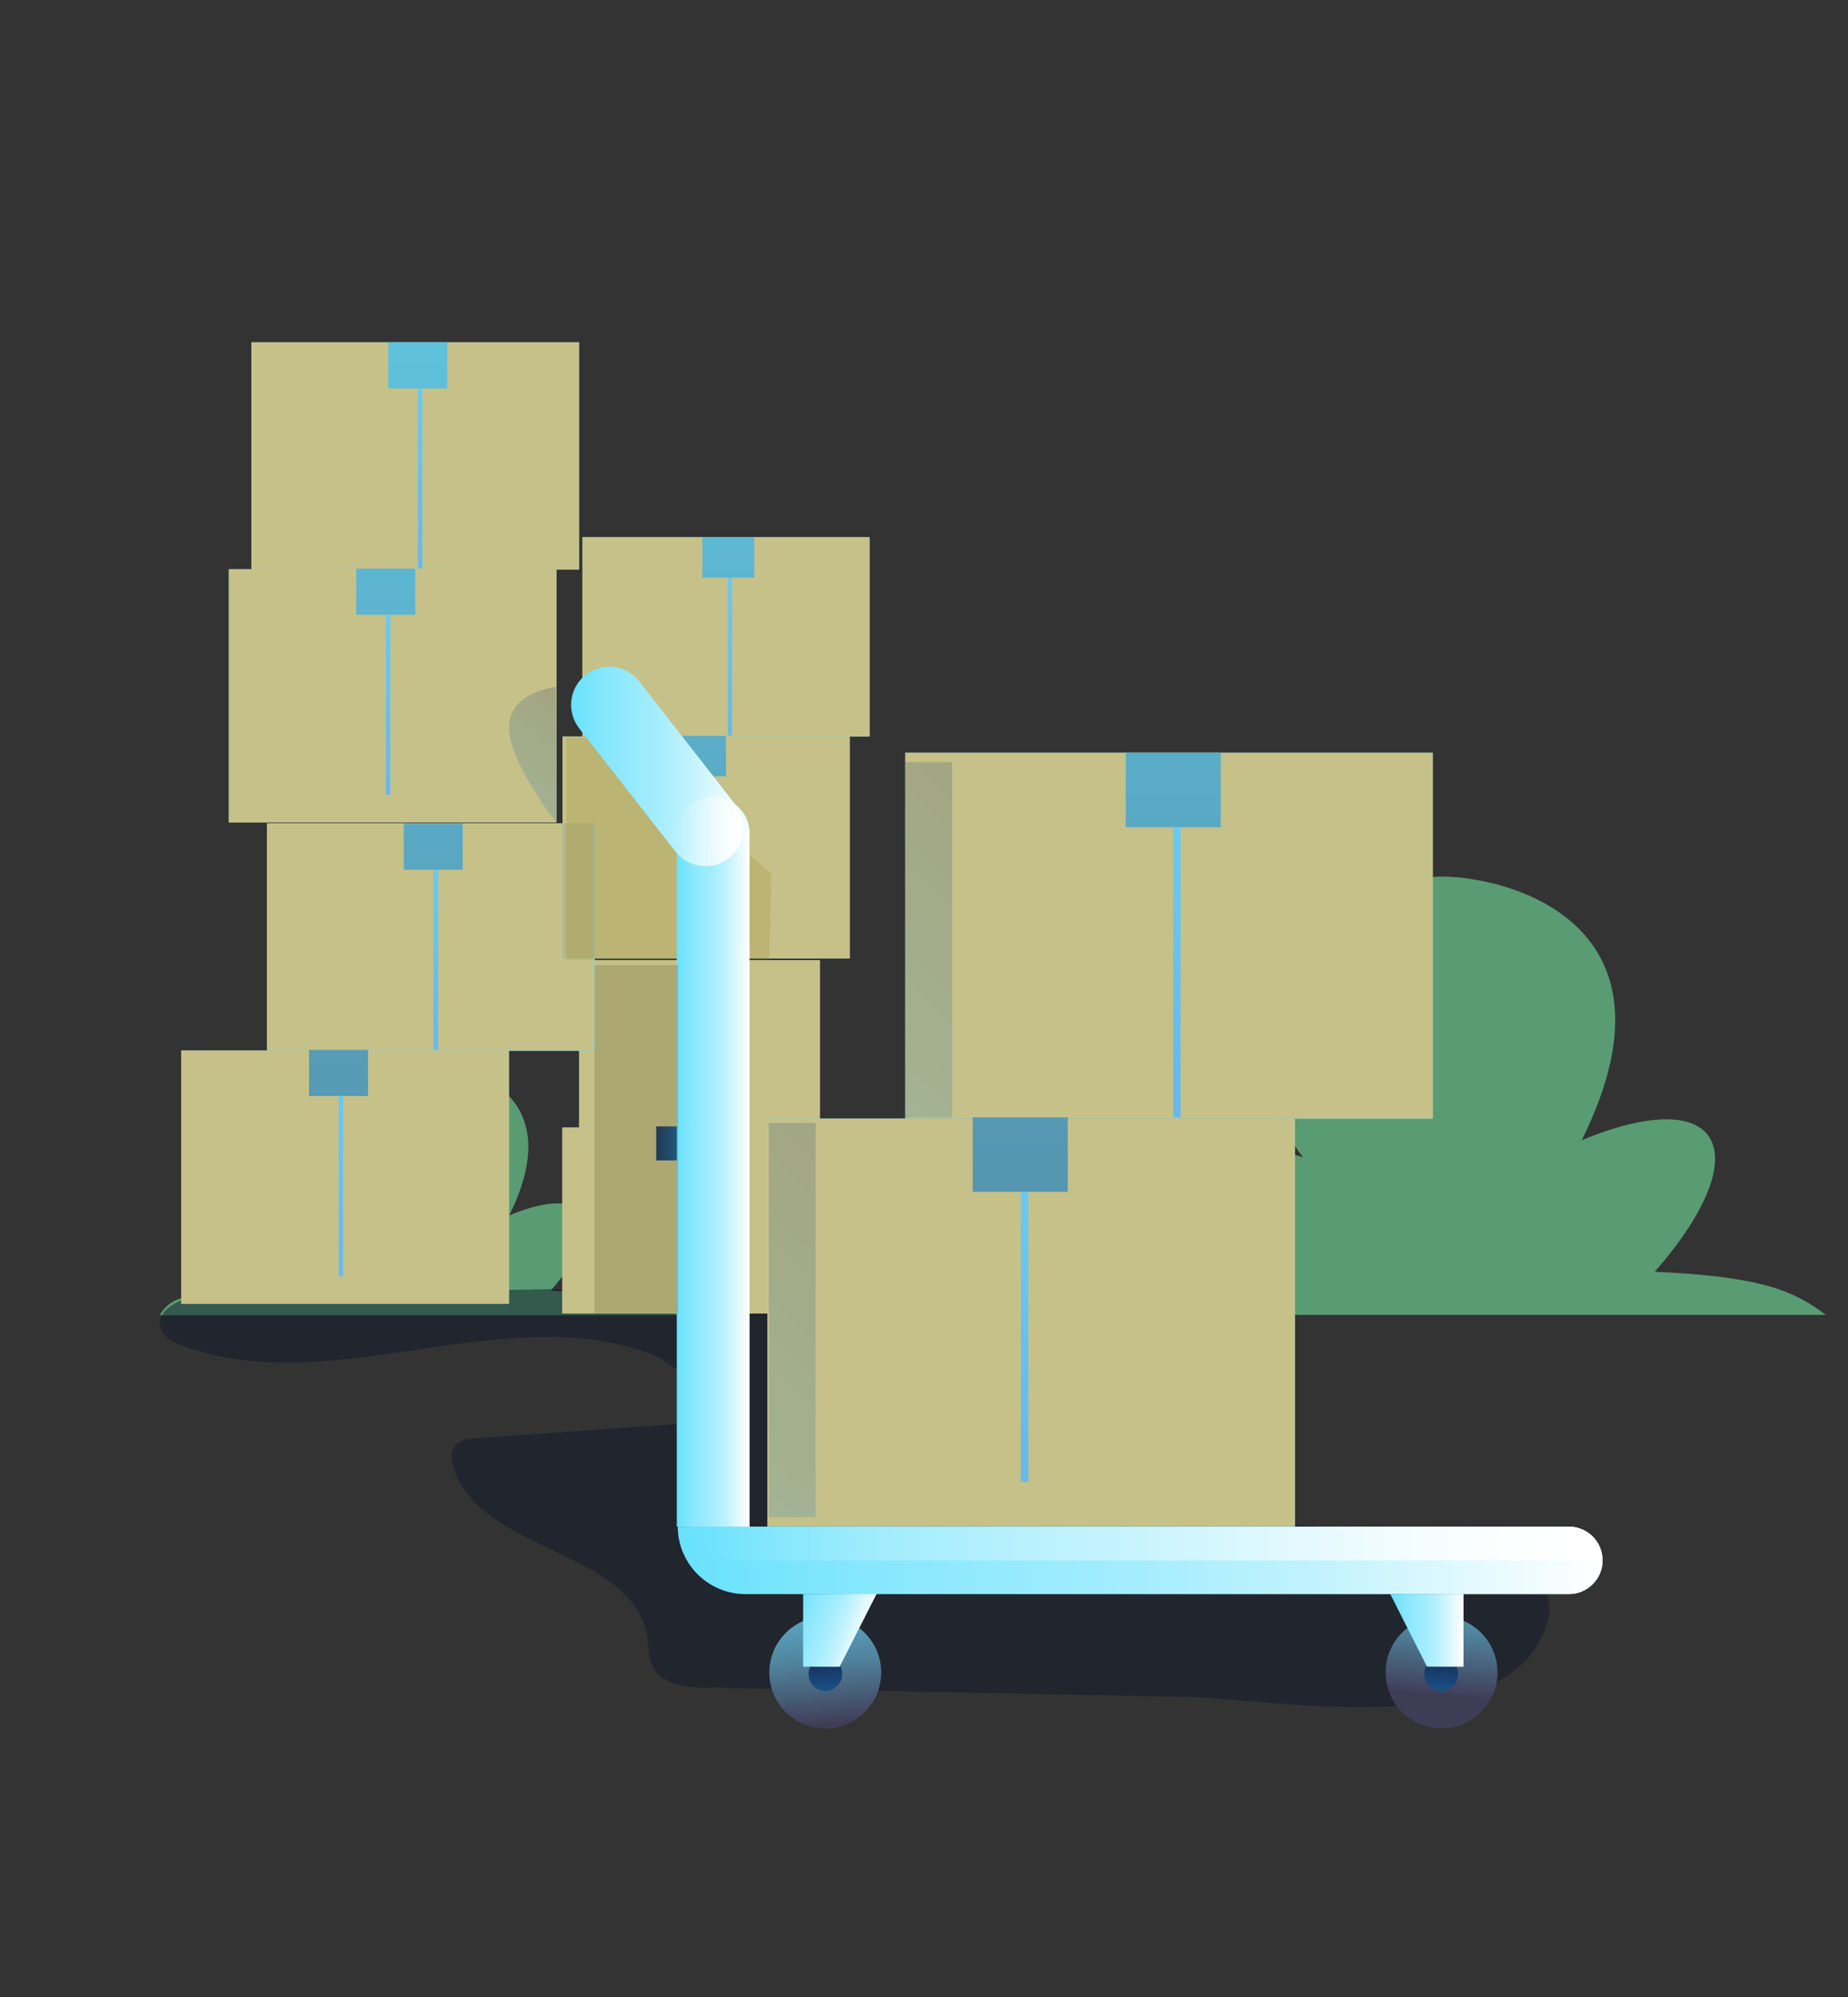 <?xml version="1.0" encoding="UTF-8"?>
<svg id="logistics" xmlns="http://www.w3.org/2000/svg" xmlns:xlink="http://www.w3.org/1999/xlink" viewBox="0 0 548.3 592.2">
  <rect x="0" y="0" width="548.3" height="592.2" fill="#333333" stroke="none"/>
  <defs>
    <style>
      .cls-1 {
        fill: url(#linear-gradient-12);
      }

      .cls-1, .cls-2, .cls-3, .cls-4, .cls-5, .cls-6, .cls-7, .cls-8, .cls-9, .cls-10, .cls-11, .cls-12, .cls-13, .cls-14, .cls-15, .cls-16, .cls-17, .cls-18, .cls-19, .cls-20, .cls-21, .cls-22, .cls-23, .cls-24, .cls-25, .cls-26, .cls-27, .cls-28, .cls-29, .cls-30, .cls-31, .cls-32, .cls-33, .cls-34, .cls-35, .cls-36, .cls-37, .cls-38, .cls-39, .cls-40, .cls-41, .cls-42 {
        stroke-width: 0px;
      }

      .cls-2 {
        fill: url(#linear-gradient-19);
      }

      .cls-3 {
        fill: url(#linear-gradient);
      }

      .cls-4 {
        fill: url(#linear-gradient-21);
      }

      .cls-5 {
        fill: url(#linear-gradient-6);
      }

      .cls-6 {
        fill: url(#linear-gradient-15);
      }

      .cls-7 {
        fill: url(#linear-gradient-11);
      }

      .cls-8 {
        fill: url(#linear-gradient-5);
      }

      .cls-9 {
        fill: url(#linear-gradient-31);
      }

      .cls-10 {
        fill: url(#linear-gradient-34);
      }

      .cls-10, .cls-27, .cls-32, .cls-34, .cls-38 {
        opacity: .2;
      }

      .cls-10, .cls-27, .cls-32, .cls-34, .cls-38, .cls-42 {
        isolation: isolate;
      }

      .cls-11 {
        fill: url(#linear-gradient-13);
      }

      .cls-12 {
        fill: url(#linear-gradient-23);
      }

      .cls-13 {
        fill: url(#linear-gradient-25);
      }

      .cls-14 {
        fill: #bab586;
      }

      .cls-15 {
        fill: url(#linear-gradient-16);
      }

      .cls-16 {
        fill: url(#linear-gradient-22);
      }

      .cls-17 {
        fill: url(#linear-gradient-32);
      }

      .cls-18 {
        fill: url(#linear-gradient-20);
      }

      .cls-19 {
        fill: url(#linear-gradient-14);
      }

      .cls-20 {
        fill: url(#linear-gradient-2);
      }

      .cls-21 {
        fill: url(#linear-gradient-7);
      }

      .cls-22 {
        fill: #c6c188;
      }

      .cls-23 {
        fill: url(#linear-gradient-3);
      }

      .cls-24 {
        fill: url(#linear-gradient-9);
      }

      .cls-25 {
        fill: url(#linear-gradient-27);
      }

      .cls-26 {
        fill: url(#linear-gradient-8);
      }

      .cls-27 {
        fill: #4c4715;
      }

      .cls-28 {
        fill: url(#linear-gradient-24);
      }

      .cls-29 {
        fill: url(#linear-gradient-26);
      }

      .cls-30 {
        fill: url(#linear-gradient-18);
      }

      .cls-31 {
        fill: #599b73;
      }

      .cls-32 {
        fill: url(#linear-gradient-17);
      }

      .cls-33 {
        fill: url(#linear-gradient-30);
      }

      .cls-34 {
        fill: #91861c;
      }

      .cls-35 {
        fill: url(#linear-gradient-29);
      }

      .cls-36 {
        fill: url(#linear-gradient-28);
      }

      .cls-37 {
        fill: url(#linear-gradient-10);
      }

      .cls-38 {
        fill: url(#linear-gradient-33);
      }

      .cls-39 {
        fill: url(#linear-gradient-4);
      }

      .cls-40 {
        fill: #68e1fd;
      }

      .cls-41 {
        fill: #c6c189;
      }

      .cls-42 {
        fill: #101828;
        opacity: .5;
      }
    </style>
    <linearGradient id="linear-gradient" x1="201.7" y1="304.3" x2="214.6" y2="304.3" gradientTransform="translate(0 594) scale(1 -1)" gradientUnits="userSpaceOnUse">
      <stop offset="0" stop-color="#183866"/>
      <stop offset="1" stop-color="#1a7fc1"/>
    </linearGradient>
    <linearGradient id="linear-gradient-2" x1="194.7" y1="254.9" x2="207.6" y2="254.9" gradientTransform="translate(0 594) scale(1 -1)" gradientUnits="userSpaceOnUse">
      <stop offset="0" stop-color="#183866"/>
      <stop offset="1" stop-color="#1a7fc1"/>
    </linearGradient>
    <linearGradient id="linear-gradient-3" x1="223.9" y1="283.1" x2="205.2" y2="278.8" gradientTransform="translate(0 594) scale(1 -1)" gradientUnits="userSpaceOnUse">
      <stop offset="0" stop-color="#68e1fd"/>
      <stop offset="1" stop-color="#69b9eb"/>
    </linearGradient>
    <linearGradient id="linear-gradient-4" x1="217" y1="233.7" x2="198.3" y2="229.4" gradientTransform="translate(0 594) scale(1 -1)" gradientUnits="userSpaceOnUse">
      <stop offset="0" stop-color="#68e1fd"/>
      <stop offset="1" stop-color="#69b9eb"/>
    </linearGradient>
    <linearGradient id="linear-gradient-5" x1="219.1" y1="794.4" x2="211.4" y2="-121.8" gradientTransform="translate(0 594) scale(1 -1)" gradientUnits="userSpaceOnUse">
      <stop offset="0" stop-color="#68e1fd"/>
      <stop offset=".2" stop-color="#65d5f1"/>
      <stop offset=".4" stop-color="#5db7d2"/>
      <stop offset=".7" stop-color="#51859f"/>
      <stop offset="1" stop-color="#404059"/>
      <stop offset="1" stop-color="#3f3d56"/>
    </linearGradient>
    <linearGradient id="linear-gradient-6" x1="211.3" y1="794.5" x2="203.6" y2="-121.7" gradientTransform="translate(0 594) scale(1 -1)" gradientUnits="userSpaceOnUse">
      <stop offset="0" stop-color="#68e1fd"/>
      <stop offset=".2" stop-color="#65d5f1"/>
      <stop offset=".4" stop-color="#5db7d2"/>
      <stop offset=".7" stop-color="#51859f"/>
      <stop offset="1" stop-color="#404059"/>
      <stop offset="1" stop-color="#3f3d56"/>
    </linearGradient>
    <linearGradient id="linear-gradient-7" x1="234.9" y1="403.4" x2="212.5" y2="398.3" gradientTransform="translate(0 594) scale(1 -1)" gradientUnits="userSpaceOnUse">
      <stop offset="0" stop-color="#68e1fd"/>
      <stop offset="1" stop-color="#69b9eb"/>
    </linearGradient>
    <linearGradient id="linear-gradient-8" x1="226.6" y1="344.6" x2="204.3" y2="339.5" gradientTransform="translate(0 594) scale(1 -1)" gradientUnits="userSpaceOnUse">
      <stop offset="0" stop-color="#68e1fd"/>
      <stop offset="1" stop-color="#69b9eb"/>
    </linearGradient>
    <linearGradient id="linear-gradient-9" x1="132.4" y1="795.2" x2="124.7" y2="-121.1" gradientTransform="translate(0 594) scale(1 -1)" gradientUnits="userSpaceOnUse">
      <stop offset="0" stop-color="#68e1fd"/>
      <stop offset=".2" stop-color="#65d5f1"/>
      <stop offset=".4" stop-color="#5db7d2"/>
      <stop offset=".7" stop-color="#51859f"/>
      <stop offset="1" stop-color="#404059"/>
      <stop offset="1" stop-color="#3f3d56"/>
    </linearGradient>
    <linearGradient id="linear-gradient-10" x1="104.8" y1="795.4" x2="97.1" y2="-120.8" gradientTransform="translate(0 594) scale(1 -1)" gradientUnits="userSpaceOnUse">
      <stop offset="0" stop-color="#68e1fd"/>
      <stop offset=".2" stop-color="#65d5f1"/>
      <stop offset=".4" stop-color="#5db7d2"/>
      <stop offset=".7" stop-color="#51859f"/>
      <stop offset="1" stop-color="#404059"/>
      <stop offset="1" stop-color="#3f3d56"/>
    </linearGradient>
    <linearGradient id="linear-gradient-11" x1="150.1" y1="314.2" x2="124.6" y2="308.4" gradientTransform="translate(0 594) scale(1 -1)" gradientUnits="userSpaceOnUse">
      <stop offset="0" stop-color="#68e1fd"/>
      <stop offset="1" stop-color="#69b9eb"/>
    </linearGradient>
    <linearGradient id="linear-gradient-12" x1="122" y1="247.1" x2="96.5" y2="241.3" gradientTransform="translate(0 594) scale(1 -1)" gradientUnits="userSpaceOnUse">
      <stop offset="0" stop-color="#68e1fd"/>
      <stop offset="1" stop-color="#69b9eb"/>
    </linearGradient>
    <linearGradient id="linear-gradient-13" x1="126.6" y1="795.2" x2="118.9" y2="-121" gradientTransform="translate(0 594) scale(1 -1)" gradientUnits="userSpaceOnUse">
      <stop offset="0" stop-color="#68e1fd"/>
      <stop offset=".2" stop-color="#65d5f1"/>
      <stop offset=".4" stop-color="#5db7d2"/>
      <stop offset=".7" stop-color="#51859f"/>
      <stop offset="1" stop-color="#404059"/>
      <stop offset="1" stop-color="#3f3d56"/>
    </linearGradient>
    <linearGradient id="linear-gradient-14" x1="117.6" y1="795.3" x2="109.9" y2="-120.9" gradientTransform="translate(0 594) scale(1 -1)" gradientUnits="userSpaceOnUse">
      <stop offset="0" stop-color="#68e1fd"/>
      <stop offset=".2" stop-color="#65d5f1"/>
      <stop offset=".4" stop-color="#5db7d2"/>
      <stop offset=".7" stop-color="#51859f"/>
      <stop offset="1" stop-color="#404059"/>
      <stop offset="1" stop-color="#3f3d56"/>
    </linearGradient>
    <linearGradient id="linear-gradient-15" x1="145.5" y1="456.9" x2="120" y2="451.1" gradientTransform="translate(0 594) scale(1 -1)" gradientUnits="userSpaceOnUse">
      <stop offset="0" stop-color="#68e1fd"/>
      <stop offset="1" stop-color="#69b9eb"/>
    </linearGradient>
    <linearGradient id="linear-gradient-16" x1="136.1" y1="389.8" x2="110.6" y2="384" gradientTransform="translate(0 594) scale(1 -1)" gradientUnits="userSpaceOnUse">
      <stop offset="0" stop-color="#68e1fd"/>
      <stop offset="1" stop-color="#69b9eb"/>
    </linearGradient>
    <linearGradient id="linear-gradient-17" x1="290.1" y1="376.1" x2="267.9" y2="353.6" gradientTransform="translate(-118.7 590.2) scale(1 -1)" gradientUnits="userSpaceOnUse">
      <stop offset="0" stop-color="#183866"/>
      <stop offset="1" stop-color="#1a7fc1"/>
    </linearGradient>
    <linearGradient id="linear-gradient-18" x1="351.8" y1="793.3" x2="344" y2="-122.9" gradientTransform="translate(0 594) scale(1 -1)" gradientUnits="userSpaceOnUse">
      <stop offset="0" stop-color="#68e1fd"/>
      <stop offset=".2" stop-color="#65d5f1"/>
      <stop offset=".4" stop-color="#5db7d2"/>
      <stop offset=".7" stop-color="#51859f"/>
      <stop offset="1" stop-color="#404059"/>
      <stop offset="1" stop-color="#3f3d56"/>
    </linearGradient>
    <linearGradient id="linear-gradient-19" x1="307.3" y1="793.7" x2="299.6" y2="-122.5" gradientTransform="translate(0 594) scale(1 -1)" gradientUnits="userSpaceOnUse">
      <stop offset="0" stop-color="#68e1fd"/>
      <stop offset=".2" stop-color="#65d5f1"/>
      <stop offset=".4" stop-color="#5db7d2"/>
      <stop offset=".7" stop-color="#51859f"/>
      <stop offset="1" stop-color="#404059"/>
      <stop offset="1" stop-color="#3f3d56"/>
    </linearGradient>
    <linearGradient id="linear-gradient-20" x1="382.7" y1="313.3" x2="341.7" y2="304" gradientTransform="translate(0 594) scale(1 -1)" gradientUnits="userSpaceOnUse">
      <stop offset="0" stop-color="#68e1fd"/>
      <stop offset="1" stop-color="#69b9eb"/>
    </linearGradient>
    <linearGradient id="linear-gradient-21" x1="337.5" y1="205.2" x2="296.4" y2="195.9" gradientTransform="translate(0 594) scale(1 -1)" gradientUnits="userSpaceOnUse">
      <stop offset="0" stop-color="#68e1fd"/>
      <stop offset="1" stop-color="#69b9eb"/>
    </linearGradient>
    <linearGradient id="linear-gradient-22" x1="319.4" y1="245.8" x2="340.9" y2="245.8" gradientTransform="translate(-118.7 590.2) scale(1 -1)" gradientUnits="userSpaceOnUse">
      <stop offset="0" stop-color="#fff" stop-opacity="0"/>
      <stop offset="0" stop-color="#fff" stop-opacity="0"/>
      <stop offset=".2" stop-color="#fff" stop-opacity=".2"/>
      <stop offset=".5" stop-color="#fff" stop-opacity=".4"/>
      <stop offset=".7" stop-color="#fff" stop-opacity=".6"/>
      <stop offset="1" stop-color="#fff"/>
      <stop offset="1" stop-color="#fff"/>
    </linearGradient>
    <linearGradient id="linear-gradient-23" x1="288.1" y1="363" x2="339.3" y2="363" gradientTransform="translate(-118.7 590.2) scale(1 -1)" gradientUnits="userSpaceOnUse">
      <stop offset="0" stop-color="#fff" stop-opacity="0"/>
      <stop offset="0" stop-color="#fff" stop-opacity="0"/>
      <stop offset=".2" stop-color="#fff" stop-opacity=".2"/>
      <stop offset=".5" stop-color="#fff" stop-opacity=".4"/>
      <stop offset=".7" stop-color="#fff" stop-opacity=".6"/>
      <stop offset="1" stop-color="#fff"/>
      <stop offset="1" stop-color="#fff"/>
    </linearGradient>
    <linearGradient id="linear-gradient-24" x1="319.8" y1="127.6" x2="594.2" y2="127.6" gradientTransform="translate(-118.7 590.2) scale(1 -1)" gradientUnits="userSpaceOnUse">
      <stop offset="0" stop-color="#fff" stop-opacity="0"/>
      <stop offset="0" stop-color="#fff" stop-opacity="0"/>
      <stop offset=".2" stop-color="#fff" stop-opacity=".2"/>
      <stop offset=".5" stop-color="#fff" stop-opacity=".4"/>
      <stop offset=".7" stop-color="#fff" stop-opacity=".6"/>
      <stop offset="1" stop-color="#fff"/>
      <stop offset="1" stop-color="#fff"/>
    </linearGradient>
    <linearGradient id="linear-gradient-25" x1="322.5" y1="132.5" x2="594.2" y2="132.5" gradientTransform="translate(-118.7 590.2) scale(1 -1)" gradientUnits="userSpaceOnUse">
      <stop offset="0" stop-color="#fff" stop-opacity="0"/>
      <stop offset="0" stop-color="#fff" stop-opacity="0"/>
      <stop offset=".2" stop-color="#fff" stop-opacity=".2"/>
      <stop offset=".5" stop-color="#fff" stop-opacity=".4"/>
      <stop offset=".7" stop-color="#fff" stop-opacity=".6"/>
      <stop offset="1" stop-color="#fff"/>
      <stop offset="1" stop-color="#fff"/>
    </linearGradient>
    <linearGradient id="linear-gradient-26" x1="359.6" y1="142.2" x2="364.7" y2="79.6" gradientTransform="translate(-78.9 305.6) rotate(45) scale(1 -1)" gradientUnits="userSpaceOnUse">
      <stop offset="0" stop-color="#68e1fd"/>
      <stop offset=".2" stop-color="#65d5f1"/>
      <stop offset=".4" stop-color="#5db7d2"/>
      <stop offset=".7" stop-color="#51859f"/>
      <stop offset="1" stop-color="#404059"/>
      <stop offset="1" stop-color="#3f3d56"/>
    </linearGradient>
    <linearGradient id="linear-gradient-27" x1="244.8" y1="99.3" x2="246.3" y2="80.3" gradientTransform="translate(0 594) scale(1 -1)" gradientUnits="userSpaceOnUse">
      <stop offset="0" stop-color="#183866"/>
      <stop offset="1" stop-color="#1a7fc1"/>
    </linearGradient>
    <linearGradient id="linear-gradient-28" x1="238.3" y1="110.5" x2="260" y2="110.5" gradientTransform="translate(0 594) scale(1 -1)" gradientUnits="userSpaceOnUse">
      <stop offset="0" stop-color="#fff" stop-opacity="0"/>
      <stop offset="0" stop-color="#fff" stop-opacity="0"/>
      <stop offset=".2" stop-color="#fff" stop-opacity=".2"/>
      <stop offset=".5" stop-color="#fff" stop-opacity=".4"/>
      <stop offset=".7" stop-color="#fff" stop-opacity=".6"/>
      <stop offset="1" stop-color="#fff"/>
      <stop offset="1" stop-color="#fff"/>
    </linearGradient>
    <linearGradient id="linear-gradient-29" x1="3277.3" y1="142.9" x2="3282.4" y2="80.4" gradientTransform="translate(3694.2 587) rotate(-179.9)" gradientUnits="userSpaceOnUse">
      <stop offset="0" stop-color="#68e1fd"/>
      <stop offset=".2" stop-color="#65d5f1"/>
      <stop offset=".4" stop-color="#5db7d2"/>
      <stop offset=".7" stop-color="#51859f"/>
      <stop offset="1" stop-color="#404059"/>
      <stop offset="1" stop-color="#3f3d56"/>
    </linearGradient>
    <linearGradient id="linear-gradient-30" x1="3267" y1="95.5" x2="3268.6" y2="76.6" gradientTransform="translate(3694.7 590.2) rotate(-180)" gradientUnits="userSpaceOnUse">
      <stop offset="0" stop-color="#183866"/>
      <stop offset="1" stop-color="#1a7fc1"/>
    </linearGradient>
    <linearGradient id="linear-gradient-31" x1="234.9" y1="115.5" x2="256.5" y2="108" gradientTransform="translate(0 594) scale(1 -1)" gradientUnits="userSpaceOnUse">
      <stop offset="0" stop-color="#fff" stop-opacity="0"/>
      <stop offset="0" stop-color="#fff" stop-opacity="0"/>
      <stop offset=".2" stop-color="#fff" stop-opacity=".2"/>
      <stop offset=".5" stop-color="#fff" stop-opacity=".4"/>
      <stop offset=".7" stop-color="#fff" stop-opacity=".6"/>
      <stop offset="1" stop-color="#fff"/>
      <stop offset="1" stop-color="#fff"/>
    </linearGradient>
    <linearGradient id="linear-gradient-32" x1="412.5" y1="110.5" x2="434.2" y2="110.5" gradientTransform="translate(0 594) scale(1 -1)" gradientUnits="userSpaceOnUse">
      <stop offset="0" stop-color="#fff" stop-opacity="0"/>
      <stop offset="0" stop-color="#fff" stop-opacity="0"/>
      <stop offset=".2" stop-color="#fff" stop-opacity=".2"/>
      <stop offset=".5" stop-color="#fff" stop-opacity=".4"/>
      <stop offset=".7" stop-color="#fff" stop-opacity=".6"/>
      <stop offset="1" stop-color="#fff"/>
      <stop offset="1" stop-color="#fff"/>
    </linearGradient>
    <linearGradient id="linear-gradient-33" x1="305.4" y1="345.3" x2="245.8" y2="285.2" gradientTransform="translate(0 594) scale(1 -1)" gradientUnits="userSpaceOnUse">
      <stop offset="0" stop-color="#183866"/>
      <stop offset="1" stop-color="#1a7fc1"/>
    </linearGradient>
    <linearGradient id="linear-gradient-34" x1="267.8" y1="235.5" x2="202.4" y2="169.6" gradientTransform="translate(0 594) scale(1 -1)" gradientUnits="userSpaceOnUse">
      <stop offset="0" stop-color="#183866"/>
      <stop offset="1" stop-color="#1a7fc1"/>
    </linearGradient>
  </defs>
  <path class="cls-31" d="m163.4,382.7c18-20.5,11.4-32.2-12.3-22.3,19.6-39.6-17.4-45.6-25.5-44.6-6.4.8-49.7,9.5-21.8,47.5-24.5-8.2-28.8,4.4-14.8,17.2-11.1-1.8-16.2-1.9-18.1,3.9-9.9.2-19.1-2.2-23.5,5.6h164.4c-10.7-2.7-31.3-6.5-48.4-7.3Zm327.5-5.5c31.4-35.9,20-56.3-21.6-39.1,34.4-69.3-30.5-79.7-44.6-78-11.2,1.3-87,16.5-38.1,83.1-42.8-14.3-50.5,7.7-25.9,30-19.4-3.2-28.4-3.4-31.6,6.9-17.4.4-56,5.5-74.6,9.8h287.2c-10.1-7.8-20.8-11.4-50.8-12.8Z"/>
  <path class="cls-42" d="m209.4,500.5c-5.9-.1-13-.9-15.7-6.2-1.3-2.6-1.2-5.7-1.6-8.7-4-26.3-50-25.1-57.6-50.6-.6-2.2-.9-4.9.7-6.6,1.4-1.5,3.6-1.8,5.6-1.9l66.9-4.7c2.7-9.9-7.9-18.3-17.6-21.4-43.7-14-93.3,14.8-136.3-1.5-2.3-.9-4.7-2-5.8-4.2-3.1-6.3,6.8-10.7,13.9-10.8l169.2-2.7c3.6,0,7.2-.1,10.6,1,5.2,1.7,9.2,5.9,13,9.9,16,17.1,32.6,34.5,53.6,45,38.5,19.2,84.5,12.1,126.8,20.2,12.2,2.4,27.2,10.8,24.2,22.8-9.6,37.8-80.9,23.6-106.5,23.1l-143.4-2.8Z"/>
  <path class="cls-41" d="m171.8,284.7h71.5v49.6h-71.5v-49.6Zm-5,49.6h71.5v55.2h-71.5v-55.2Z"/>
  <path class="cls-3" d="m201.7,284.7h12.9v10.1h-12.9v-10.1Z"/>
  <path class="cls-20" d="m194.7,334h12.9v10.1h-12.9v-10.1Z"/>
  <path class="cls-23" d="m208.1,294.8h1v39.3h-1v-39.3Z"/>
  <path class="cls-39" d="m201.2,344.1h1v39.3h-1v-39.3Z"/>
  <path class="cls-40" d="m172.8,159.3h85.2v59.1h-85.2v-59.1Z"/>
  <path class="cls-22" d="m172.8,159.3h85.2v59.1h-85.2v-59.1Z"/>
  <path class="cls-40" d="m166.9,218.4h85.2v65.8h-85.2v-65.8Z"/>
  <path class="cls-22" d="m166.9,218.4h85.2v65.8h-85.2v-65.8Z"/>
  <path class="cls-8" d="m208.4,159.3h15.4v12h-15.4v-12Z"/>
  <path class="cls-5" d="m200,218.2h15.4v12h-15.4v-12Z"/>
  <path class="cls-21" d="m216,171.3h1.2v46.8h-1.2v-46.8Z"/>
  <path class="cls-26" d="m207.8,230.2h1.2v46.8h-1.2v-46.8Z"/>
  <path class="cls-40" d="m79.3,244.2h97.2v67.4h-97.2v-67.4Z"/>
  <path class="cls-22" d="m176.4,284.2v27.3h-97.2v-67.4h87.6v40.1h9.5Z"/>
  <path class="cls-14" d="m166.9,244.1h9.5v40.1h-9.5v-40.1Z"/>
  <path class="cls-40" d="m53.8,311.5h97.2v75.1H53.8v-75.1Z"/>
  <path class="cls-41" d="m53.8,311.5h97.2v75.1H53.8v-75.1Z"/>
  <path class="cls-24" d="m119.8,244.2h17.5v13.7h-17.5v-13.7Z"/>
  <path class="cls-37" d="m91.7,311.3h17.5v13.7h-17.5v-13.7Z"/>
  <path class="cls-7" d="m128.6,257.9h1.4v53.4h-1.4v-53.4Z"/>
  <path class="cls-1" d="m100.5,325h1.3v53.4h-1.3v-53.4Z"/>
  <path class="cls-40" d="m74.6,101.5h97.2v67.4h-97.2v-67.4Z"/>
  <path class="cls-22" d="m74.6,101.5h97.2v67.4h-97.2v-67.4Z"/>
  <path class="cls-40" d="m67.9,168.8h97.2v75.1h-97.2v-75.1Z"/>
  <path class="cls-22" d="m67.9,168.8h97.2v75.1h-97.2v-75.1Z"/>
  <path class="cls-11" d="m115.2,101.5h17.5v13.7h-17.5v-13.7Z"/>
  <path class="cls-19" d="m105.7,168.6h17.5v13.7h-17.5v-13.7Z"/>
  <path class="cls-6" d="m124,115.2h1.3v53.4h-1.3v-53.4Z"/>
  <path class="cls-15" d="m114.5,182.3h1.3v53.4h-1.3v-53.4Z"/>
  <path class="cls-32" d="m165,203.7v40.2s-14.6-18.7-14-28.8,14-11.4,14-11.4Z"/>
  <path class="cls-34" d="m228.9,259.3l-.7,25.3h-60.2v-65.8h5.9v-7.9l9,7.9,26,22.9,1.2,1,18.8,16.5h0Z"/>
  <path class="cls-40" d="m268.6,223.2h156.5v108.5h-156.5v-108.5Z"/>
  <path class="cls-22" d="m268.6,223.2h156.5v108.5h-156.5v-108.5Z"/>
  <path class="cls-40" d="m227.7,331.7h156.5v120.9h-156.5v-120.9Z"/>
  <path class="cls-22" d="m227.7,331.7h156.5v120.9h-156.5v-120.9Z"/>
  <path class="cls-30" d="m334,223.2h28.2v22.1h-28.2v-22.1Z"/>
  <path class="cls-2" d="m288.6,331.3h28.2v22.1h-28.2v-22.1Z"/>
  <path class="cls-18" d="m348.1,245.3h2.2v86h-2.2v-86Z"/>
  <path class="cls-4" d="m302.9,353.4h2.2v86h-2.2v-86Z"/>
  <path class="cls-40" d="m222.3,452.7h-21.5v-205.7c0-5.9,4.8-10.7,10.8-10.7,5.9,0,10.8,4.8,10.8,10.8h0v205.7Z"/>
  <path class="cls-40" d="m216.2,254.5c-4.9,3.8-12,2.9-15.8-2l-28.6-36.6c-3.8-4.9-2.9-12,2-15.8,4.9-3.8,12-3,15.8,1.9,0,0,0,0,0,0l28.6,36.6c3.8,4.9,3,12-1.9,15.8,0,0,0,0,0,0Zm259.3,208.2c0,5.5-4.5,10-10,10h-244.3c-11.1,0-20.1-9-20.1-20h264.3c5.5,0,10,4.4,10,10,0,0,0,0,0,0Z"/>
  <path class="cls-40" d="m475.5,462.7h-254.3c-7.2,0-13.8-3.8-17.4-10h261.6c5.5,0,10,4.4,10,10,0,0,0,0,0,0Z"/>
  <path class="cls-16" d="m222.3,452.7h-21.5v-205.7c0-5.9,4.8-10.7,10.8-10.7,5.9,0,10.8,4.8,10.8,10.8v205.7Z"/>
  <path class="cls-12" d="m216.2,254.5c-4.9,3.8-12,2.9-15.8-2l-28.6-36.6c-3.8-4.9-2.9-12,2-15.8,4.9-3.8,12-3,15.8,1.9,0,0,0,0,0,0l28.6,36.6c3.8,4.9,3,12-1.9,15.8,0,0,0,0,0,0Z"/>
  <path class="cls-28" d="m475.5,462.7c0,5.5-4.5,10-10,10h-244.3c-11.1,0-20-9-20-20h264.3c5.5,0,10,4.4,10,10,0,0,0,0,0,0h0Z"/>
  <path class="cls-13" d="m475.5,462.7h-254.3c-7.2,0-13.8-3.8-17.4-10h261.6c5.5,0,10,4.4,10,10,0,0,0,0,0,0h0Z"/>
  <circle class="cls-29" cx="244.8" cy="495.9" r="16.6" transform="translate(-278.9 318.4) rotate(-45)"/>
  <circle class="cls-25" cx="244.9" cy="496.4" r="5"/>
  <path class="cls-36" d="m249.1,494.2h-10.8v-21.5h21.7l-10.9,21.5h0Z"/>
  <circle class="cls-35" cx="427.7" cy="495.9" r="16.6"/>
  <path class="cls-33" d="m422.6,496.4c0,2.8,2.2,5,5,5s5-2.2,5-5-2.2-5-5-5-5,2.2-5,5h0Z"/>
  <path class="cls-40" d="m423.3,494.2h10.9v-21.5h-21.7l10.9,21.5Zm-174.2,0h-10.8v-21.5h21.7l-10.9,21.5h0Z"/>
  <path class="cls-9" d="m249.1,494.2h-10.8v-21.5h21.7l-10.9,21.5h0Z"/>
  <path class="cls-17" d="m423.3,494.2h10.9v-21.5h-21.7l10.9,21.5Z"/>
  <path class="cls-27" d="m176.4,286.2h24.8v103.2h-24.8v-103.2Z"/>
  <path class="cls-38" d="m268.6,226h13.9v105.4h-13.9v-105.4Z"/>
  <path class="cls-10" d="m228.1,333h13.9v116.9h-13.9v-116.9Z"/>
</svg>